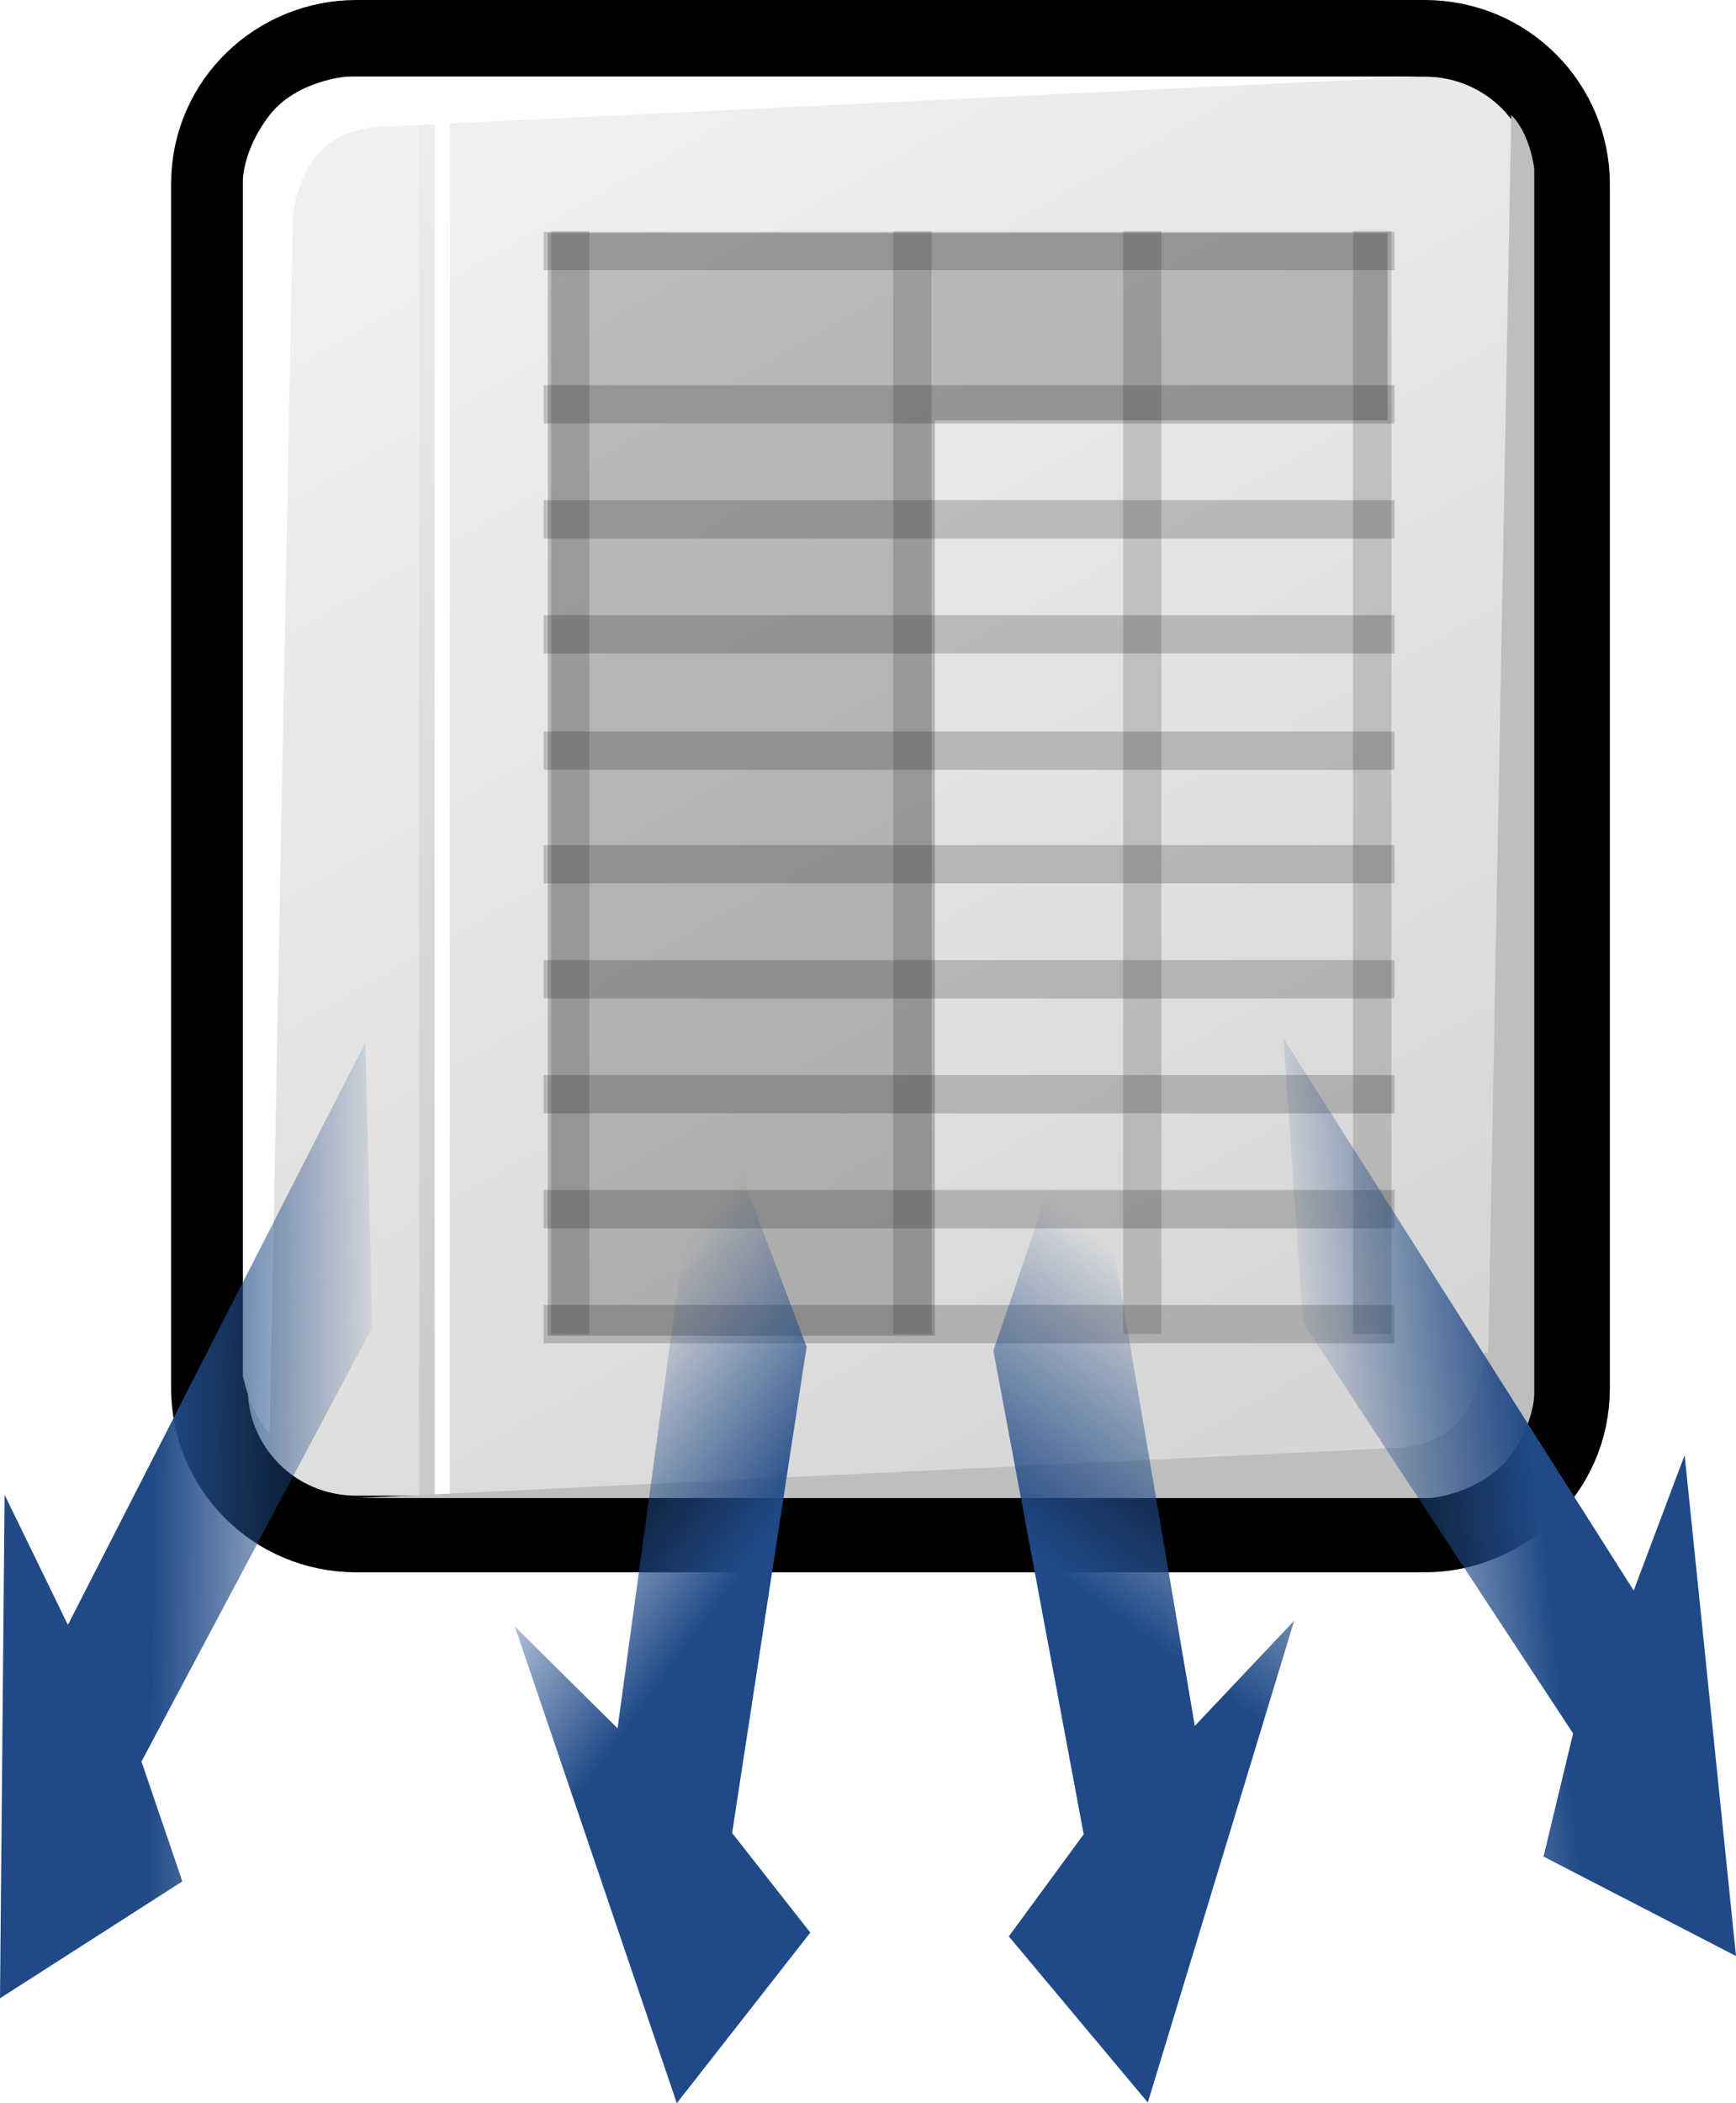 <?xml version="1.0" encoding="UTF-8" standalone="no"?>
<!-- Created with Inkscape (http://www.inkscape.org/) -->
<svg
   xmlns:dc="http://purl.org/dc/elements/1.1/"
   xmlns:cc="http://creativecommons.org/ns#"
   xmlns:rdf="http://www.w3.org/1999/02/22-rdf-syntax-ns#"
   xmlns:svg="http://www.w3.org/2000/svg"
   xmlns="http://www.w3.org/2000/svg"
   xmlns:xlink="http://www.w3.org/1999/xlink"
   xmlns:sodipodi="http://sodipodi.sourceforge.net/DTD/sodipodi-0.dtd"
   xmlns:inkscape="http://www.inkscape.org/namespaces/inkscape"
   inkscape:export-ydpi="90.000000"
   inkscape:export-xdpi="90.000000"
   inkscape:export-filename="/home/jimmac/Desktop/wi-fi.png"
   width="100%"
   height="100%"
   id="svg11300"
   sodipodi:version="0.32"
   inkscape:version="0.46"
   sodipodi:docbase="/home/jimmac/src/cvs/tango-icon-theme/scalable/actions"
   sodipodi:docname="partition.svg"
   inkscape:output_extension="org.inkscape.output.svg.inkscape"
   version="1.0"
   viewBox="0 0 45.303 54.877">
  <defs
     id="defs3"><inkscape:perspective
   sodipodi:type="inkscape:persp3d"
   inkscape:vp_x="0 : 24 : 1"
   inkscape:vp_y="0 : 1000 : 0"
   inkscape:vp_z="48 : 24 : 1"
   inkscape:persp3d-origin="24 : 16 : 1"
   id="perspective73" />
<linearGradient
   id="linearGradient5048">
  <stop
     style="stop-color:black;stop-opacity:0;"
     offset="0"
     id="stop5050" />
  <stop
     id="stop5056"
     offset="0.5"
     style="stop-color:black;stop-opacity:1;" />
  <stop
     style="stop-color:black;stop-opacity:0;"
     offset="1"
     id="stop5052" />
</linearGradient>
<linearGradient
   inkscape:collect="always"
   id="linearGradient3284">
  <stop
     style="stop-color:#000000;stop-opacity:1;"
     offset="0"
     id="stop3286" />
  <stop
     style="stop-color:#000000;stop-opacity:0;"
     offset="1"
     id="stop3288" />
</linearGradient>
<linearGradient
   inkscape:collect="always"
   id="linearGradient3260">
  <stop
     style="stop-color:#204a87;stop-opacity:1;"
     offset="0"
     id="stop3262" />
  <stop
     style="stop-color:#204a87;stop-opacity:0;"
     offset="1"
     id="stop3264" />
</linearGradient>
<linearGradient
   id="linearGradient3239">
  <stop
     style="stop-color:#e3eded;stop-opacity:1;"
     offset="0"
     id="stop3241" />
  <stop
     style="stop-color:#f5f5f5;stop-opacity:1;"
     offset="1"
     id="stop3243" />
</linearGradient>
<linearGradient
   id="linearGradient11520">
  <stop
     id="stop11522"
     offset="0"
     style="stop-color:#ffffff;stop-opacity:1;" />
  <stop
     id="stop11524"
     offset="1"
     style="stop-color:#dcdcdc;stop-opacity:1;" />
</linearGradient>
<linearGradient
   id="linearGradient11508"
   inkscape:collect="always">
  <stop
     id="stop11510"
     offset="0"
     style="stop-color:#000000;stop-opacity:1;" />
  <stop
     id="stop11512"
     offset="1"
     style="stop-color:#000000;stop-opacity:0;" />
</linearGradient>
<linearGradient
   id="linearGradient11494"
   inkscape:collect="always">
  <stop
     id="stop11496"
     offset="0"
     style="stop-color:#ef2929;stop-opacity:1;" />
  <stop
     id="stop11498"
     offset="1"
     style="stop-color:#ef2929;stop-opacity:0;" />
</linearGradient>
<linearGradient
   id="linearGradient11415">
  <stop
     id="stop11417"
     offset="0"
     style="stop-color:#204a87;stop-opacity:0;" />
  <stop
     style="stop-color:#204a87;stop-opacity:1;"
     offset="0.5"
     id="stop11423" />
  <stop
     id="stop11419"
     offset="1"
     style="stop-color:#204a87;stop-opacity:0;" />
</linearGradient>
<linearGradient
   id="linearGradient11399"
   inkscape:collect="always">
  <stop
     id="stop11401"
     offset="0"
     style="stop-color:#000000;stop-opacity:1;" />
  <stop
     id="stop11403"
     offset="1"
     style="stop-color:#000000;stop-opacity:0;" />
</linearGradient>
<linearGradient
   gradientTransform="translate(-60.286,-0.286)"
   y2="34.462"
   x2="43.616"
   y1="3.774"
   x1="15.828"
   gradientUnits="userSpaceOnUse"
   id="linearGradient11425"
   xlink:href="#linearGradient11415"
   inkscape:collect="always" />
<linearGradient
   gradientTransform="translate(-60.571,0)"
   y2="39.034"
   x2="35.68"
   y1="9.346"
   x1="9.696"
   gradientUnits="userSpaceOnUse"
   id="linearGradient11427"
   xlink:href="#linearGradient11415"
   inkscape:collect="always" />
<linearGradient
   y2="33.462"
   x2="26.759"
   y1="19.774"
   x1="13.267"
   gradientTransform="translate(-60.857,0.429)"
   gradientUnits="userSpaceOnUse"
   id="linearGradient11439"
   xlink:href="#linearGradient11415"
   inkscape:collect="always" />
<radialGradient
   r="8.5"
   fy="39.143"
   fx="12.071"
   cy="39.143"
   cx="12.071"
   gradientTransform="matrix(1,0,0,0.487,0,20.065)"
   gradientUnits="userSpaceOnUse"
   id="radialGradient11441"
   xlink:href="#linearGradient11399"
   inkscape:collect="always" />
<radialGradient
   gradientTransform="matrix(1.243,0,0,1.243,-6.714,-3.743)"
   gradientUnits="userSpaceOnUse"
   r="3.834"
   fy="15.048"
   fx="27.577"
   cy="15.048"
   cx="27.577"
   id="radialGradient11500"
   xlink:href="#linearGradient11494"
   inkscape:collect="always" />
<radialGradient
   r="3.834"
   fy="16.049"
   fx="27.577"
   cy="16.049"
   cx="27.577"
   gradientTransform="matrix(1.243,0,0,1.243,-6.714,-3.743)"
   gradientUnits="userSpaceOnUse"
   id="radialGradient11504"
   xlink:href="#linearGradient11494"
   inkscape:collect="always" />
<radialGradient
   gradientUnits="userSpaceOnUse"
   gradientTransform="matrix(1,0,0,0.338,0,29.482)"
   r="6.566"
   fy="44.565"
   fx="30.204"
   cy="44.565"
   cx="30.204"
   id="radialGradient11514"
   xlink:href="#linearGradient11508"
   inkscape:collect="always" />
<radialGradient
   gradientTransform="matrix(1.995,0,0,1.995,-24.325,-35.701)"
   gradientUnits="userSpaceOnUse"
   r="20.531"
   fy="35.878"
   fx="24.446"
   cy="35.878"
   cx="24.446"
   id="radialGradient11526"
   xlink:href="#linearGradient11520"
   inkscape:collect="always" />
<radialGradient
   r="6.566"
   fy="44.565"
   fx="30.204"
   cy="44.565"
   cx="30.204"
   gradientTransform="matrix(1,0,0,0.338,0,29.482)"
   gradientUnits="userSpaceOnUse"
   id="radialGradient11532"
   xlink:href="#linearGradient11508"
   inkscape:collect="always" />
<radialGradient
   inkscape:collect="always"
   xlink:href="#linearGradient11508"
   id="radialGradient1348"
   gradientUnits="userSpaceOnUse"
   gradientTransform="matrix(1,0,0,0.338,0,29.482)"
   cx="30.204"
   cy="44.565"
   fx="30.204"
   fy="44.565"
   r="6.566" />
<radialGradient
   inkscape:collect="always"
   xlink:href="#linearGradient11520"
   id="radialGradient1350"
   gradientUnits="userSpaceOnUse"
   gradientTransform="matrix(1.995,0,0,1.995,-24.325,-35.701)"
   cx="24.446"
   cy="35.878"
   fx="24.446"
   fy="35.878"
   r="20.531" />
<radialGradient
   inkscape:collect="always"
   xlink:href="#linearGradient11494"
   id="radialGradient1352"
   gradientUnits="userSpaceOnUse"
   gradientTransform="matrix(1.243,0,0,1.243,-6.714,-3.743)"
   cx="27.577"
   cy="16.049"
   fx="27.577"
   fy="16.049"
   r="3.834" />
<radialGradient
   inkscape:collect="always"
   xlink:href="#linearGradient11494"
   id="radialGradient1354"
   gradientUnits="userSpaceOnUse"
   gradientTransform="matrix(1.243,0,0,1.243,-6.714,-3.743)"
   cx="27.577"
   cy="15.048"
   fx="27.577"
   fy="15.048"
   r="3.834" />
<radialGradient
   inkscape:collect="always"
   xlink:href="#linearGradient11508"
   id="radialGradient1356"
   gradientUnits="userSpaceOnUse"
   gradientTransform="matrix(1,0,0,0.338,0,29.482)"
   cx="30.204"
   cy="44.565"
   fx="30.204"
   fy="44.565"
   r="6.566" />
<radialGradient
   inkscape:collect="always"
   xlink:href="#linearGradient11520"
   id="radialGradient1366"
   gradientUnits="userSpaceOnUse"
   gradientTransform="matrix(2.049,0,0,2.049,-25.65,-37.311)"
   cx="24.446"
   cy="35.878"
   fx="24.446"
   fy="35.878"
   r="20.531" />
<radialGradient
   inkscape:collect="always"
   xlink:href="#linearGradient3284"
   id="radialGradient3290"
   cx="25.456"
   cy="43.404"
   fx="25.456"
   fy="43.404"
   r="20.683"
   gradientTransform="matrix(1,0,0,0.205,0,34.5)"
   gradientUnits="userSpaceOnUse" />
<linearGradient
   y2="99.298"
   x2="118.302"
   y1="82.094"
   x1="97.241"
   gradientUnits="userSpaceOnUse"
   id="linearGradient2619"
   xlink:href="#aigrd13"
   inkscape:collect="always" />
<linearGradient
   y2="100.653"
   x2="115.517"
   y1="89.11"
   x1="90.831"
   gradientUnits="userSpaceOnUse"
   id="linearGradient2617"
   xlink:href="#aigrd12"
   inkscape:collect="always" />
<linearGradient
   y2="92.612"
   x2="124.82"
   y1="75.11"
   x1="105.092"
   gradientUnits="userSpaceOnUse"
   id="linearGradient2615"
   xlink:href="#aigrd11"
   inkscape:collect="always" />
<linearGradient
   y2="94.8"
   x2="126.111"
   y1="84.758"
   x1="107.867"
   gradientUnits="userSpaceOnUse"
   id="linearGradient2613"
   xlink:href="#aigrd10"
   inkscape:collect="always" />
<linearGradient
   y2="95.9"
   x2="118.2"
   y1="78.108"
   x1="105.818"
   gradientUnits="userSpaceOnUse"
   id="linearGradient2611"
   xlink:href="#aigrd9"
   inkscape:collect="always" />
<linearGradient
   y2="98.883"
   x2="118.348"
   y1="81.176"
   x1="106.025"
   gradientUnits="userSpaceOnUse"
   id="linearGradient2609"
   xlink:href="#aigrd8"
   inkscape:collect="always" />
<radialGradient
   r="13.804"
   fy="47.401"
   fx="28.284"
   cy="47.401"
   cx="28.284"
   gradientTransform="scale(1.164,0.859)"
   gradientUnits="userSpaceOnUse"
   id="radialGradient2607"
   xlink:href="#linearGradient2456"
   inkscape:collect="always" />






		


		


		


	<linearGradient
   y2="41.082"
   x2="9.597"
   y1="7.554"
   x1="10.02"
   gradientUnits="userSpaceOnUse"
   id="aigrd4">
			<stop
   id="stop9606"
   style="stop-color:#EDEDED"
   offset="0" />




			<stop
   id="stop9608"
   style="stop-color:#CACACA"
   offset="1" />




		</linearGradient>




		


		


		


		<linearGradient
   y2="41.316"
   x2="31.454"
   y1="7.763"
   x1="12.139"
   gradientUnits="userSpaceOnUse"
   id="aigrd1">
			<stop
   id="stop9581"
   style="stop-color:#F0F0F0"
   offset="0" />




			<stop
   id="stop9583"
   style="stop-color:#D6D6D6"
   offset="1" />




		</linearGradient>


		


		<linearGradient
   inkscape:collect="always"
   xlink:href="#aigrd5"
   id="linearGradient13380"
   gradientUnits="userSpaceOnUse"
   x1="27.295"
   y1="25.473"
   x2="20.945"
   y2="11.004"
   gradientTransform="matrix(1.008,0,0,1.008,1.165,1.56)" />

<linearGradient
   inkscape:collect="always"
   xlink:href="#aigrd6"
   id="linearGradient13369"
   gradientUnits="userSpaceOnUse"
   x1="24.604"
   y1="9.343"
   x2="24.604"
   y2="10.438"
   gradientTransform="matrix(1.008,0,0,1.008,1.165,1.56)" />

<radialGradient
   inkscape:collect="always"
   xlink:href="#aigrd7"
   id="radialGradient13364"
   gradientUnits="userSpaceOnUse"
   cx="24.774"
   cy="30.991"
   fx="24.774"
   fy="30.991"
   r="0.59"
   gradientTransform="matrix(1.008,0,0,1.008,1.165,1.56)" />

<linearGradient
   inkscape:collect="always"
   xlink:href="#aigrd8"
   id="linearGradient13360"
   gradientUnits="userSpaceOnUse"
   x1="19.96"
   y1="15.31"
   x2="22.206"
   y2="18.537"
   gradientTransform="matrix(1.008,0,0,1.008,1.165,1.56)" />

<linearGradient
   inkscape:collect="always"
   xlink:href="#aigrd9"
   id="linearGradient13357"
   gradientUnits="userSpaceOnUse"
   x1="19.734"
   y1="14.652"
   x2="22.076"
   y2="18.017"
   gradientTransform="matrix(1.008,0,0,1.008,1.165,1.56)" />

<linearGradient
   inkscape:collect="always"
   xlink:href="#aigrd10"
   id="linearGradient13354"
   gradientUnits="userSpaceOnUse"
   x1="20.353"
   y1="16.037"
   x2="23.486"
   y2="17.762"
   gradientTransform="matrix(1.008,0,0,1.008,1.165,1.56)" />

<linearGradient
   inkscape:collect="always"
   xlink:href="#aigrd11"
   id="linearGradient13351"
   gradientUnits="userSpaceOnUse"
   x1="19.654"
   y1="14.136"
   x2="23.265"
   y2="17.34"
   gradientTransform="matrix(1.008,0,0,1.008,1.165,1.56)" />

<linearGradient
   inkscape:collect="always"
   xlink:href="#aigrd12"
   id="linearGradient13348"
   gradientUnits="userSpaceOnUse"
   x1="16.9"
   y1="16.734"
   x2="21.569"
   y2="18.917"
   gradientTransform="matrix(1.008,0,0,1.008,1.165,1.56)" />

<linearGradient
   inkscape:collect="always"
   xlink:href="#aigrd13"
   id="linearGradient13345"
   gradientUnits="userSpaceOnUse"
   x1="18.113"
   y1="15.407"
   x2="22.096"
   y2="18.66"
   gradientTransform="matrix(1.008,0,0,1.008,1.165,1.56)" />


		
		
		
		
		
		
		
		
	<linearGradient
   y2="18.66"
   x2="22.096"
   y1="15.407"
   x1="18.113"
   gradientUnits="userSpaceOnUse"
   id="linearGradient13278">
			<stop
   id="stop13280"
   style="stop-color:#E8F066"
   offset="0" />


			<stop
   id="stop13282"
   style="stop-color:#949941"
   offset="1" />


		</linearGradient>


		
		<linearGradient
   y2="18.917"
   x2="21.569"
   y1="16.734"
   x1="16.9"
   gradientUnits="userSpaceOnUse"
   id="linearGradient13271">
			<stop
   id="stop13273"
   style="stop-color:#E8F066"
   offset="0" />


			<stop
   id="stop13275"
   style="stop-color:#777A34"
   offset="1" />


		</linearGradient>


		
		<linearGradient
   y2="17.34"
   x2="23.265"
   y1="14.136"
   x1="19.654"
   gradientUnits="userSpaceOnUse"
   id="linearGradient13264">
			<stop
   id="stop13266"
   style="stop-color:#3FA6CC"
   offset="0" />


			<stop
   id="stop13268"
   style="stop-color:#00687A"
   offset="1" />


		</linearGradient>


		
		<linearGradient
   y2="17.762"
   x2="23.486"
   y1="16.037"
   x1="20.353"
   gradientUnits="userSpaceOnUse"
   id="linearGradient13257">
			<stop
   id="stop13259"
   style="stop-color:#2C7894"
   offset="0" />


			<stop
   id="stop13261"
   style="stop-color:#0E3D47"
   offset="1" />


		</linearGradient>


		
		<linearGradient
   y2="18.017"
   x2="22.076"
   y1="14.652"
   x1="19.734"
   gradientUnits="userSpaceOnUse"
   id="linearGradient13250">
			<stop
   id="stop13252"
   style="stop-color:#C1553A"
   offset="0" />


			<stop
   id="stop13254"
   style="stop-color:#803926"
   offset="1" />


		</linearGradient>


		
		<linearGradient
   y2="18.537"
   x2="22.206"
   y1="15.31"
   x1="19.96"
   gradientUnits="userSpaceOnUse"
   id="linearGradient13243">
			<stop
   id="stop13245"
   style="stop-color:#C09287"
   offset="0" />


			<stop
   id="stop13247"
   style="stop-color:#803926"
   offset="1" />


		</linearGradient>


		
		
		<radialGradient
   gradientUnits="userSpaceOnUse"
   fy="30.991"
   fx="24.774"
   r="0.59"
   cy="30.991"
   cx="24.774"
   id="radialGradient13235">
			<stop
   id="stop13237"
   style="stop-color:#F0F0F0"
   offset="0" />


			<stop
   id="stop13239"
   style="stop-color:#848484"
   offset="1" />


		</radialGradient>


		
		
		
		<linearGradient
   y2="10.438"
   x2="24.604"
   y1="9.343"
   x1="24.604"
   gradientUnits="userSpaceOnUse"
   id="linearGradient13226">
			<stop
   id="stop13228"
   style="stop-color:#F0F0F0"
   offset="0" />


			<stop
   id="stop13230"
   style="stop-color:#686868"
   offset="1" />


		</linearGradient>


		
		
		
		<linearGradient
   y2="11.004"
   x2="20.945"
   y1="25.473"
   x1="27.295"
   gradientUnits="userSpaceOnUse"
   id="linearGradient13211">
			<stop
   id="stop13213"
   style="stop-color:#FFFFFF"
   offset="0" />


			<stop
   id="stop13215"
   style="stop-color:#EAEAEA"
   offset="1" />


		</linearGradient>


		
		
		
		<linearGradient
   inkscape:collect="always"
   xlink:href="#aigrd13"
   id="linearGradient13308"
   gradientUnits="userSpaceOnUse"
   x1="18.113"
   y1="15.407"
   x2="22.096"
   y2="18.66" />

<linearGradient
   inkscape:collect="always"
   xlink:href="#aigrd12"
   id="linearGradient13306"
   gradientUnits="userSpaceOnUse"
   x1="16.9"
   y1="16.734"
   x2="21.569"
   y2="18.917" />

<linearGradient
   inkscape:collect="always"
   xlink:href="#aigrd11"
   id="linearGradient13304"
   gradientUnits="userSpaceOnUse"
   x1="19.654"
   y1="14.136"
   x2="23.265"
   y2="17.34" />

<linearGradient
   inkscape:collect="always"
   xlink:href="#aigrd10"
   id="linearGradient13302"
   gradientUnits="userSpaceOnUse"
   x1="20.353"
   y1="16.037"
   x2="23.486"
   y2="17.762" />

<linearGradient
   inkscape:collect="always"
   xlink:href="#aigrd9"
   id="linearGradient13300"
   gradientUnits="userSpaceOnUse"
   x1="19.734"
   y1="14.652"
   x2="22.076"
   y2="18.017" />

<linearGradient
   inkscape:collect="always"
   xlink:href="#aigrd8"
   id="linearGradient13298"
   gradientUnits="userSpaceOnUse"
   x1="19.96"
   y1="15.31"
   x2="22.206"
   y2="18.537" />

<radialGradient
   inkscape:collect="always"
   xlink:href="#aigrd7"
   id="radialGradient13296"
   gradientUnits="userSpaceOnUse"
   cx="24.774"
   cy="30.991"
   fx="24.774"
   fy="30.991"
   r="0.59" />

<linearGradient
   inkscape:collect="always"
   xlink:href="#aigrd6"
   id="linearGradient13294"
   gradientUnits="userSpaceOnUse"
   x1="24.604"
   y1="9.343"
   x2="24.604"
   y2="10.438" />

<linearGradient
   inkscape:collect="always"
   xlink:href="#aigrd5"
   id="linearGradient13292"
   gradientUnits="userSpaceOnUse"
   x1="27.295"
   y1="25.473"
   x2="20.945"
   y2="11.004" />


<linearGradient
   y2="41.082"
   x2="9.597"
   y1="7.554"
   x1="10.02"
   gradientUnits="userSpaceOnUse"
   id="linearGradient9573"
   xlink:href="#aigrd4"
   inkscape:collect="always" />


  

  

  <linearGradient
   y2="41.316"
   x2="31.454"
   y1="7.763"
   x1="12.139"
   gradientUnits="userSpaceOnUse"
   id="linearGradient9567"
   xlink:href="#aigrd1"
   inkscape:collect="always" />


  <linearGradient
   id="aigrd5"
   gradientUnits="userSpaceOnUse"
   x1="27.295"
   y1="25.473"
   x2="20.945"
   y2="11.004">
			<stop
   offset="0"
   style="stop-color:#FFFFFF"
   id="stop13012" />


			<stop
   offset="1"
   style="stop-color:#EAEAEA"
   id="stop13014" />


		</linearGradient>

<linearGradient
   id="aigrd6"
   gradientUnits="userSpaceOnUse"
   x1="24.604"
   y1="9.343"
   x2="24.604"
   y2="10.438">
			<stop
   offset="0"
   style="stop-color:#F0F0F0"
   id="stop13035" />


			<stop
   offset="1"
   style="stop-color:#686868"
   id="stop13037" />


		</linearGradient>

<radialGradient
   id="aigrd7"
   cx="24.774"
   cy="30.991"
   r="0.59"
   fx="24.774"
   fy="30.991"
   gradientUnits="userSpaceOnUse">
			<stop
   offset="0"
   style="stop-color:#F0F0F0"
   id="stop13046" />


			<stop
   offset="1"
   style="stop-color:#848484"
   id="stop13048" />


		</radialGradient>

<linearGradient
   id="aigrd8"
   gradientUnits="userSpaceOnUse"
   x1="19.96"
   y1="15.31"
   x2="22.206"
   y2="18.537">
			<stop
   offset="0"
   style="stop-color:#C09287"
   id="stop13055" />


			<stop
   offset="1"
   style="stop-color:#803926"
   id="stop13057" />


		</linearGradient>

<linearGradient
   id="aigrd9"
   gradientUnits="userSpaceOnUse"
   x1="19.734"
   y1="14.652"
   x2="22.076"
   y2="18.017">
			<stop
   offset="0"
   style="stop-color:#C1553A"
   id="stop13062" />


			<stop
   offset="1"
   style="stop-color:#803926"
   id="stop13064" />


		</linearGradient>

<linearGradient
   id="aigrd10"
   gradientUnits="userSpaceOnUse"
   x1="20.353"
   y1="16.037"
   x2="23.486"
   y2="17.762">
			<stop
   offset="0"
   style="stop-color:#2C7894"
   id="stop13069" />


			<stop
   offset="1"
   style="stop-color:#0E3D47"
   id="stop13071" />


		</linearGradient>

<linearGradient
   id="aigrd11"
   gradientUnits="userSpaceOnUse"
   x1="19.654"
   y1="14.136"
   x2="23.265"
   y2="17.34">
			<stop
   offset="0"
   style="stop-color:#3FA6CC"
   id="stop13076" />


			<stop
   offset="1"
   style="stop-color:#00687A"
   id="stop13078" />


		</linearGradient>

<linearGradient
   id="aigrd12"
   gradientUnits="userSpaceOnUse"
   x1="16.9"
   y1="16.734"
   x2="21.569"
   y2="18.917">
			<stop
   offset="0"
   style="stop-color:#E8F066"
   id="stop13083" />


			<stop
   offset="1"
   style="stop-color:#777A34"
   id="stop13085" />


		</linearGradient>

<linearGradient
   id="aigrd13"
   gradientUnits="userSpaceOnUse"
   x1="18.113"
   y1="15.407"
   x2="22.096"
   y2="18.66">
			<stop
   offset="0"
   style="stop-color:#E8F066"
   id="stop13090" />


			<stop
   offset="1"
   style="stop-color:#949941"
   id="stop13092" />


		</linearGradient>
<linearGradient
   id="linearGradient2456"
   inkscape:collect="always">
  <stop
     id="stop2458"
     offset="0"
     style="stop-color:#000000;stop-opacity:1;" />
  <stop
     id="stop2460"
     offset="1"
     style="stop-color:#000000;stop-opacity:0;" />
</linearGradient>
<inkscape:perspective
   id="perspective144"
   inkscape:persp3d-origin="24 : 16 : 1"
   inkscape:vp_z="48 : 24 : 1"
   inkscape:vp_y="0 : 1000 : 0"
   inkscape:vp_x="0 : 24 : 1"
   sodipodi:type="inkscape:persp3d" />
<linearGradient
   inkscape:collect="always"
   xlink:href="#linearGradient3260"
   id="linearGradient2945"
   gradientUnits="userSpaceOnUse"
   gradientTransform="matrix(-1,0,0,1,49.474,-0.404)"
   x1="12.364"
   y1="11.394"
   x2="19.79"
   y2="21.018" />
<linearGradient
   inkscape:collect="always"
   xlink:href="#linearGradient3260"
   id="linearGradient2947"
   gradientUnits="userSpaceOnUse"
   gradientTransform="matrix(1,0,0,-1,0.474,46.627)"
   x1="12.364"
   y1="11.394"
   x2="21.733"
   y2="22.031" />
<linearGradient
   inkscape:collect="always"
   xlink:href="#linearGradient3260"
   id="linearGradient2949"
   gradientUnits="userSpaceOnUse"
   gradientTransform="matrix(-1,0,0,-1,49.474,46.627)"
   x1="12.364"
   y1="11.394"
   x2="19.98"
   y2="21.018" />
<linearGradient
   inkscape:collect="always"
   xlink:href="#aigrd1"
   id="linearGradient3015"
   gradientUnits="userSpaceOnUse"
   gradientTransform="matrix(1.013,0,0,1,2.107,0)"
   x1="12.139"
   y1="7.763"
   x2="31.454"
   y2="41.316" />
<linearGradient
   inkscape:collect="always"
   xlink:href="#aigrd1"
   id="linearGradient3017"
   gradientUnits="userSpaceOnUse"
   gradientTransform="matrix(1.013,0,0,1,2.107,0)"
   x1="12.139"
   y1="7.763"
   x2="31.454"
   y2="41.316" />
<radialGradient
   inkscape:collect="always"
   xlink:href="#aigrd2"
   id="radialGradient3019"
   gradientUnits="userSpaceOnUse"
   cx="7.825"
   cy="30.729"
   fx="7.825"
   fy="30.729"
   r="1.247" />
<radialGradient
   inkscape:collect="always"
   xlink:href="#aigrd3"
   id="radialGradient3021"
   gradientUnits="userSpaceOnUse"
   cx="7.825"
   cy="18.871"
   fx="7.825"
   fy="18.871"
   r="1.247" />
<linearGradient
   inkscape:collect="always"
   xlink:href="#aigrd4"
   id="linearGradient3023"
   gradientUnits="userSpaceOnUse"
   gradientTransform="translate(2.149,0)"
   x1="10.02"
   y1="7.554"
   x2="9.597"
   y2="41.082" />
<linearGradient
   inkscape:collect="always"
   xlink:href="#linearGradient3260"
   id="linearGradient3052"
   gradientUnits="userSpaceOnUse"
   gradientTransform="matrix(0.336,-1.527,0.358,7.8639667e-2,7.367,63.23)"
   x1="12.364"
   y1="11.394"
   x2="20.785"
   y2="21.018" />
<linearGradient
   inkscape:collect="always"
   xlink:href="#linearGradient3260"
   id="linearGradient3059"
   gradientUnits="userSpaceOnUse"
   gradientTransform="matrix(-0.476,-1.489,-0.349,0.112,62.013,61.692)"
   x1="12.364"
   y1="11.394"
   x2="20.785"
   y2="21.018" />
<linearGradient
   inkscape:collect="always"
   xlink:href="#linearGradient3260"
   id="linearGradient3087"
   gradientUnits="userSpaceOnUse"
   gradientTransform="matrix(-0.72,-1.388,-0.325,0.169,55.048,62.063)"
   x1="14.832"
   y1="13.618"
   x2="23.906"
   y2="9.302" />
<linearGradient
   inkscape:collect="always"
   xlink:href="#linearGradient3260"
   id="linearGradient3091"
   gradientUnits="userSpaceOnUse"
   gradientTransform="matrix(0.674,-1.411,0.331,0.158,16.011,62.517)"
   x1="14.844"
   y1="13.898"
   x2="23.141"
   y2="3.535" />
</defs>
  <sodipodi:namedview
     stroke="#ef2929"
     fill="#204a87"
     id="base"
     pagecolor="#ffffff"
     bordercolor="#666666"
     borderopacity="0.255"
     inkscape:pageopacity="0.0"
     inkscape:pageshadow="2"
     inkscape:zoom="4"
     inkscape:cx="-17.536639"
     inkscape:cy="59.273568"
     inkscape:current-layer="layer1"
     showgrid="false"
     inkscape:grid-bbox="true"
     inkscape:document-units="px"
     inkscape:showpageshadow="false"
     inkscape:window-width="970"
     inkscape:window-height="945"
     inkscape:window-x="300"
     inkscape:window-y="25" />
  <g
     id="layer1"
     inkscape:label="Layer 1"
     inkscape:groupmode="layer"
     transform="translate(-11.637,-2.238)">
    <g
       id="g2951"
       transform="translate(10.826,-1.762)">
      <path
         sodipodi:nodetypes="cccccccccc"
         style="fill:url(#linearGradient3015);fill-rule:nonzero;stroke:#000000;stroke-width:4;stroke-miterlimit:4;stroke-dasharray:none;stroke-opacity:1"
         d="M 40.822,40.225 C 40.822,41.825 39.504,43.025 37.984,43.025 L 10.113,43.025 C 8.492,43.025 7.276,41.725 7.276,40.225 L 7.276,8.8 C 7.276,7.2 8.593,6 10.113,6 L 37.984,6 C 39.606,6 40.822,7.3 40.822,8.8 L 40.822,40.225 L 40.822,40.225 z"
         id="path2953" />
      <path
         sodipodi:nodetypes="cccccccccc"
         id="path2955"
         d="M 40.822,40.225 C 40.822,41.825 39.504,43.025 37.984,43.025 L 10.113,43.025 C 8.492,43.025 7.276,41.725 7.276,40.225 L 7.276,8.8 C 7.276,7.2 8.593,6 10.113,6 L 37.984,6 C 39.606,6 40.822,7.3 40.822,8.8 L 40.822,40.225 L 40.822,40.225 z"
         style="fill:url(#linearGradient3017);fill-rule:nonzero;stroke:none;stroke-miterlimit:4" />
      <g
         id="g2957"
         transform="translate(2.149,0)"
         style="fill:#ffffff;fill-rule:nonzero;stroke:#000000;stroke-miterlimit:4">
			<radialGradient
   gradientUnits="userSpaceOnUse"
   fy="30.729"
   fx="7.825"
   r="1.247"
   cy="30.729"
   cx="7.825"
   id="radialGradient2959">
				<stop
   id="stop2961"
   style="stop-color:#F0F0F0"
   offset="0" />




				<stop
   id="stop2963"
   style="stop-color:#474747"
   offset="1" />




			</radialGradient>




			<path
   id="path2965"
   d="M 8.4,30.4 C 8.4,30.9 8,31.2 7.6,31.2 C 7.2,31.2 6.8,30.8 6.8,30.4 C 6.8,30 7.2,29.6 7.6,29.6 C 8,29.6 8.4,30 8.4,30.4 z"
   style="fill:url(#radialGradient3019);stroke:none" />




			<radialGradient
   gradientUnits="userSpaceOnUse"
   fy="18.871"
   fx="7.825"
   r="1.247"
   cy="18.871"
   cx="7.825"
   id="radialGradient2967">
				<stop
   id="stop2969"
   style="stop-color:#F0F0F0"
   offset="0" />




				<stop
   id="stop2971"
   style="stop-color:#474747"
   offset="1" />




			</radialGradient>




			<path
   id="path2973"
   d="M 8.4,18.5 C 8.4,19 8,19.3 7.6,19.3 C 7.2,19.3 6.7,19 6.7,18.5 C 6.7,18 7.1,17.7 7.5,17.7 C 7.9,17.7 8.3,18.1 8.3,18.5 L 8.4,18.5 z"
   style="fill:url(#radialGradient3021);stroke:none" />




		</g>
      <path
         sodipodi:nodetypes="ccccc"
         id="path2975"
         d="M 12.549,43.087 L 12.149,43.087 L 12.149,6.6 L 12.549,6.6 L 12.549,43.087 z"
         style="fill:#ffffff;fill-rule:nonzero;stroke:none;stroke-miterlimit:4" />
      <path
         sodipodi:nodetypes="ccccc"
         id="path2977"
         d="M 12.149,43.025 L 11.749,43.025 L 11.749,6.6 L 12.149,6.6 L 12.149,43.025 z"
         style="fill:url(#linearGradient3023);fill-rule:nonzero;stroke:none;stroke-miterlimit:4" />
      <path
         id="path2979"
         d="M 8.449,9.8 L 7.849,41.4 C 7.349,40.9 7.149,39.9 7.149,39.9 L 7.149,8.7 C 7.149,8.7 7.149,7.9 7.849,7 C 8.549,6.1 9.849,6 9.849,6 L 37.849,6 L 10.949,7.3 C 9.849,7.3 9.249,7.8 9.049,8.1 C 8.849,8.3 8.449,9.1 8.449,9.8 L 8.449,9.8 z"
         style="fill:#ffffff;fill-rule:nonzero;stroke:none;stroke-miterlimit:4" />
      <path
         sodipodi:nodetypes="ccccccccccc"
         id="path2981"
         d="M 39.649,39.288 L 40.249,7 C 40.749,7.5 40.849,8.4 40.849,8.4 L 40.849,40.388 C 40.849,40.388 40.849,41.188 40.149,42.087 C 39.349,42.987 38.149,43.087 38.149,43.087 L 10.149,43.087 L 37.049,41.788 C 38.149,41.788 38.749,41.288 38.949,40.987 C 39.149,40.788 39.549,39.987 39.549,39.288 L 39.649,39.288 z"
         style="fill:#bebebe;fill-rule:nonzero;stroke:none;stroke-miterlimit:4" />
      <g
         transform="translate(58.25,2)"
         id="g2983">
        <path
           id="path2985"
           d="M -43.145,8.081 L -43.145,12.965 L -43.145,36.85 L -33.042,36.85 L -33.042,12.965 L -21.23,12.965 L -21.23,8.081 L -43.145,8.081 z"
           style="fill:#000000;fill-opacity:0.211;fill-rule:evenodd;stroke:none;stroke-width:0.608;stroke-linecap:round;stroke-linejoin:round;marker:none;marker-start:none;marker-mid:none;marker-end:none;stroke-miterlimit:4;stroke-dashoffset:0;stroke-opacity:1;visibility:visible;display:inline;overflow:visible"
           sodipodi:nodetypes="cccccccc" />
        <path
           id="path2987"
           d="M -21.048,12.55 L -43.253,12.55"
           style="fill:#000000;fill-opacity:0.158;fill-rule:evenodd;stroke:#000000;stroke-width:1px;stroke-linecap:butt;stroke-linejoin:miter;stroke-opacity:0.193" />
        <path
           id="path2989"
           d="M -21.048,18.55 L -43.253,18.55"
           style="fill:#000000;fill-opacity:0.158;fill-rule:evenodd;stroke:#000000;stroke-width:1px;stroke-linecap:butt;stroke-linejoin:miter;stroke-opacity:0.193" />
        <path
           id="path2991"
           d="M -21.048,24.55 L -43.253,24.55"
           style="fill:#000000;fill-opacity:0.158;fill-rule:evenodd;stroke:#000000;stroke-width:1px;stroke-linecap:butt;stroke-linejoin:miter;stroke-opacity:0.193" />
        <path
           id="path2993"
           d="M -21.048,30.55 L -43.253,30.55"
           style="fill:#000000;fill-opacity:0.158;fill-rule:evenodd;stroke:#000000;stroke-width:1px;stroke-linecap:butt;stroke-linejoin:miter;stroke-opacity:0.193" />
        <path
           id="path2995"
           d="M -21.048,36.55 L -43.253,36.55"
           style="fill:#000000;fill-opacity:0.158;fill-rule:evenodd;stroke:#000000;stroke-width:1px;stroke-linecap:butt;stroke-linejoin:miter;stroke-opacity:0.193" />
        <path
           id="path2997"
           d="M -21.048,15.55 L -43.253,15.55"
           style="fill:#000000;fill-opacity:0.158;fill-rule:evenodd;stroke:#000000;stroke-width:1px;stroke-linecap:butt;stroke-linejoin:miter;stroke-opacity:0.193" />
        <path
           id="path2999"
           d="M -21.048,21.585 L -43.253,21.585"
           style="fill:none;fill-opacity:0.158;fill-rule:evenodd;stroke:#000000;stroke-width:1px;stroke-linecap:butt;stroke-linejoin:miter;stroke-opacity:0.193" />
        <path
           id="path3001"
           d="M -21.048,27.55 L -43.253,27.55"
           style="fill:#000000;fill-opacity:0.158;fill-rule:evenodd;stroke:#000000;stroke-width:1px;stroke-linecap:butt;stroke-linejoin:miter;stroke-opacity:0.193" />
        <path
           id="path3003"
           d="M -21.048,33.55 L -43.253,33.55"
           style="fill:#000000;fill-opacity:0.158;fill-rule:evenodd;stroke:#000000;stroke-width:1px;stroke-linecap:butt;stroke-linejoin:miter;stroke-opacity:0.193" />
        <path
           style="fill:none;fill-opacity:0.75;fill-rule:evenodd;stroke:#000000;stroke-width:1px;stroke-linecap:butt;stroke-linejoin:miter;stroke-opacity:0.158"
           d="M -21.629,8.029 L -21.629,36.808"
           id="path3005" />
        <path
           style="fill:none;fill-opacity:0.75;fill-rule:evenodd;stroke:#000000;stroke-width:1px;stroke-linecap:butt;stroke-linejoin:miter;stroke-opacity:0.158"
           d="M -27.629,8.029 L -27.629,36.808"
           id="path3007" />
        <path
           style="fill:none;fill-opacity:0.75;fill-rule:evenodd;stroke:#000000;stroke-width:1px;stroke-linecap:butt;stroke-linejoin:miter;stroke-opacity:0.158"
           d="M -33.629,8.029 L -33.629,36.808"
           id="path3009" />
        <path
           style="fill:none;fill-opacity:0.75;fill-rule:evenodd;stroke:#000000;stroke-width:1px;stroke-linecap:butt;stroke-linejoin:miter;stroke-opacity:0.158"
           d="M -42.558,8.029 L -42.558,36.808"
           id="path3011" />
        <path
           id="path3013"
           d="M -21.048,8.55 L -43.253,8.55"
           style="fill:#000000;fill-opacity:0.158;fill-rule:evenodd;stroke:#000000;stroke-width:1px;stroke-linecap:butt;stroke-linejoin:miter;stroke-opacity:0.193" />
      </g>
    </g>
    <path
       sodipodi:nodetypes="cccccccc"
       style="fill:url(#linearGradient3052);fill-opacity:1;fill-rule:evenodd;stroke:none;stroke-width:1;stroke-linecap:round;stroke-linejoin:round;marker:none;marker-start:none;marker-mid:none;marker-end:none;stroke-miterlimit:4;stroke-dasharray:none;stroke-dashoffset:0;stroke-opacity:1;visibility:visible;display:inline;overflow:visible"
       d="M 11.637,54.377 L 16.396,51.326 L 15.329,48.2 L 21.355,36.866 L 21.169,29.444 L 13.409,44.634 L 11.757,41.24 L 11.637,54.377 z"
       id="path3027" />
    <path
       sodipodi:nodetypes="cccccccc"
       style="fill:url(#linearGradient3059);fill-opacity:1;fill-rule:evenodd;stroke:none;stroke-width:1;stroke-linecap:round;stroke-linejoin:round;marker:none;marker-start:none;marker-mid:none;marker-end:none;stroke-miterlimit:4;stroke-dasharray:none;stroke-dashoffset:0;stroke-opacity:1;visibility:visible;display:inline;overflow:visible"
       d="M 56.94,53.274 L 51.917,50.679 L 52.689,47.467 L 45.637,36.741 L 45.133,29.334 L 54.27,43.738 L 55.6,40.205 L 56.94,53.274 z"
       id="path3057" />
    <path
       sodipodi:nodetypes="cccccccc"
       style="fill:url(#linearGradient3087);fill-opacity:1;fill-rule:evenodd;stroke:none;stroke-width:1;stroke-linecap:round;stroke-linejoin:round;marker:none;marker-start:none;marker-mid:none;marker-end:none;stroke-miterlimit:4;stroke-dasharray:none;stroke-dashoffset:0;stroke-opacity:1;visibility:visible;display:inline;overflow:visible"
       d="M 41.591,57.097 L 37.963,52.762 L 39.917,50.098 L 37.561,37.48 L 39.959,30.454 L 42.817,47.27 L 45.409,44.526 L 41.591,57.097 z"
       id="path3085" />
    <path
       sodipodi:nodetypes="cccccccc"
       style="fill:url(#linearGradient3091);fill-opacity:1;fill-rule:evenodd;stroke:none;stroke-width:1;stroke-linecap:round;stroke-linejoin:round;marker:none;marker-start:none;marker-mid:none;marker-end:none;stroke-miterlimit:4;stroke-dasharray:none;stroke-dashoffset:0;stroke-opacity:1;visibility:visible;display:inline;overflow:visible"
       d="M 29.299,57.114 L 32.783,52.663 L 30.743,50.065 L 32.686,37.376 L 30.06,30.432 L 27.753,47.333 L 25.072,44.675 L 29.299,57.114 z"
       id="path3089" />
  </g>
</svg>
